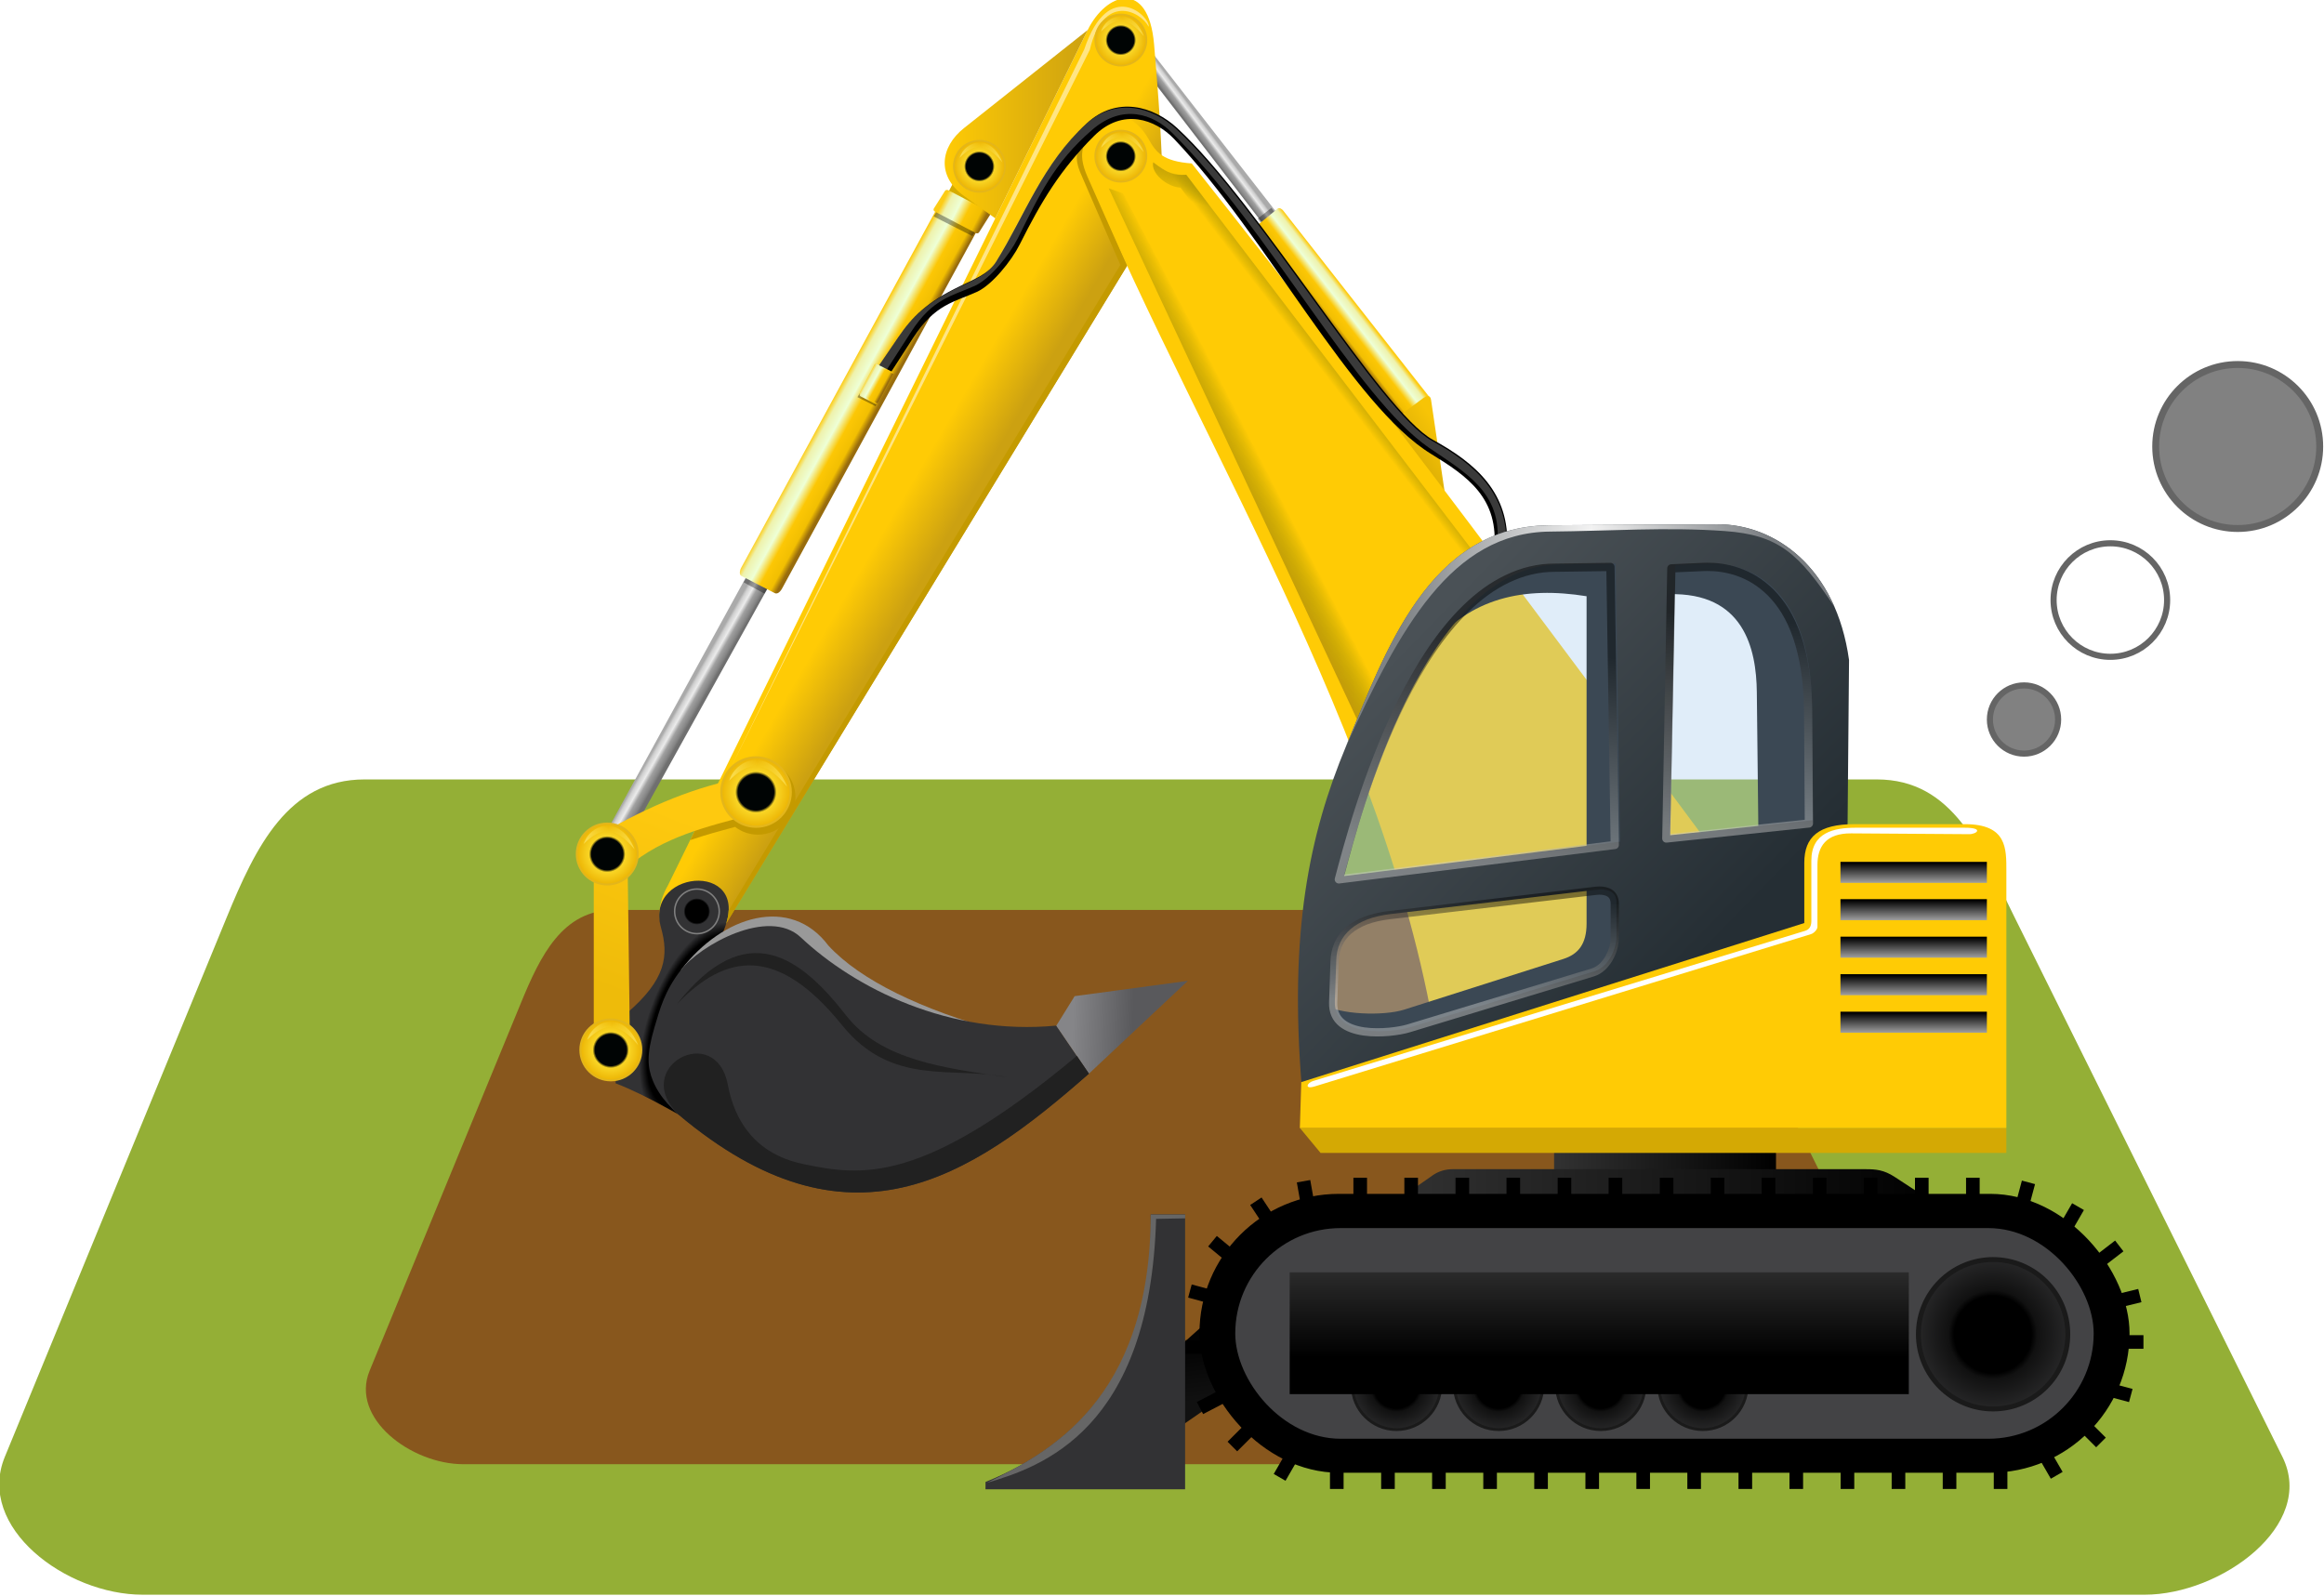 <?xml version="1.0" encoding="UTF-8" standalone="no"?>
<!-- Created with Inkscape (http://www.inkscape.org/) -->

<svg
   xmlns:dc="http://purl.org/dc/elements/1.1/"
   xmlns:cc="http://creativecommons.org/ns#"
   xmlns:rdf="http://www.w3.org/1999/02/22-rdf-syntax-ns#"
   xmlns:svg="http://www.w3.org/2000/svg"
   xmlns="http://www.w3.org/2000/svg"
   xmlns:xlink="http://www.w3.org/1999/xlink"
   xmlns:sodipodi="http://sodipodi.sourceforge.net/DTD/sodipodi-0.dtd"
   xmlns:inkscape="http://www.inkscape.org/namespaces/inkscape"
   width="17.106mm"
   height="11.746mm"
   viewBox="0 0 17.106 11.746"
   version="1.1"
   id="svg7147"
   inkscape:version="0.92.4 (5da689c313, 2019-01-14)"
   sodipodi:docname="autopromotor.svg">
  <defs
     id="defs7141">
    <linearGradient
       inkscape:collect="always"
       x1="-1782.5"
       y1="944.15"
       gradientTransform="matrix(-0.289,0.669,-0.669,-0.289,-1286.8,2300.6)"
       x2="-1789.8"
       gradientUnits="userSpaceOnUse"
       xlink:href="#linearGradient7499-4"
       y2="940"
       id="linearGradient7741" />
    <linearGradient
       id="linearGradient7499-4">
      <stop
         offset="0"
         style="stop-color:#6f6f6f"
         id="stop7501-1" />
      <stop
         offset=".143"
         style="stop-color:#868686"
         id="stop7503-6" />
      <stop
         offset=".407"
         style="stop-color:#a0a0a0"
         id="stop7505-4" />
      <stop
         offset=".638"
         style="stop-color:#ebebeb"
         id="stop7507-6" />
      <stop
         offset=".869"
         style="stop-color:#cfcfcf"
         id="stop7509-45" />
      <stop
         offset="1"
         style="stop-color:#aaaaaa"
         id="stop7511-3" />
    </linearGradient>
    <filter
       inkscape:collect="always"
       height="1.323"
       x="-0.111"
       y="-0.162"
       width="1.223"
       id="filter7563-9"
       style="color-interpolation-filters:sRGB">
      <feGaussianBlur
         inkscape:collect="always"
         stdDeviation="0.56"
         id="feGaussianBlur7565-8" />
    </filter>
    <linearGradient
       inkscape:collect="always"
       x1="-1632.2"
       y1="767.27"
       gradientTransform="matrix(-0.289,0.669,-0.669,-0.289,-1270.4,2272.9)"
       x2="-1649.8"
       gradientUnits="userSpaceOnUse"
       xlink:href="#linearGradient7401-4"
       y2="757.59"
       id="linearGradient7743" />
    <linearGradient
       inkscape:collect="always"
       id="linearGradient7401-4">
      <stop
         offset="0"
         style="stop-color:#986c0d"
         id="stop7403-3" />
      <stop
         offset=".143"
         style="stop-color:#f2bf02"
         id="stop7413-1" />
      <stop
         offset=".407"
         style="stop-color:#fcc705"
         id="stop7411-1" />
      <stop
         offset=".638"
         style="stop-color:#eeffd6"
         id="stop7409-6" />
      <stop
         offset=".869"
         style="stop-color:#eef2ad"
         id="stop7415-4" />
      <stop
         offset="1"
         style="stop-color:#fdcc15"
         id="stop7405-7" />
    </linearGradient>
    <linearGradient
       inkscape:collect="always"
       x1="-2166.7"
       y1="845.74"
       x2="-2183.5"
       gradientUnits="userSpaceOnUse"
       y2="857.19"
       id="linearGradient7753">
      <stop
         offset="0"
         style="stop-color:#f7c406"
         id="stop7749-4" />
      <stop
         offset="1"
         style="stop-color:#d8ab05"
         id="stop7751-5" />
    </linearGradient>
    <linearGradient
       inkscape:collect="always"
       x1="-1782.5"
       y1="944.15"
       gradientTransform="translate(-701.9,4.928)"
       x2="-1789.8"
       gradientUnits="userSpaceOnUse"
       xlink:href="#linearGradient7499-4"
       y2="940"
       id="linearGradient7675" />
    <linearGradient
       inkscape:collect="always"
       x1="-1632.2"
       y1="767.27"
       gradientTransform="translate(-745.73,-0.592)"
       x2="-1649.8"
       gradientUnits="userSpaceOnUse"
       xlink:href="#linearGradient7401-4"
       y2="757.59"
       id="linearGradient7670" />
    <linearGradient
       inkscape:collect="always"
       x1="-1626.4"
       y1="759.09"
       gradientTransform="translate(-745.73,-0.592)"
       x2="-1644.8"
       gradientUnits="userSpaceOnUse"
       xlink:href="#linearGradient7401-4"
       y2="749.64"
       id="linearGradient7666" />
    <linearGradient
       inkscape:collect="always"
       x1="-1982.2"
       y1="944.53"
       gradientTransform="translate(-454.53,-11.738)"
       x2="-1959.2"
       gradientUnits="userSpaceOnUse"
       xlink:href="#linearGradient7069-4"
       y2="958.01"
       id="linearGradient7724" />
    <linearGradient
       id="linearGradient7069-4">
      <stop
         offset="0"
         style="stop-color:#ffcb05"
         id="stop7071-13" />
      <stop
         offset="1"
         style="stop-color:#cca111"
         id="stop7073-0" />
    </linearGradient>
    <linearGradient
       inkscape:collect="always"
       x1="-1935.4"
       y1="724.54"
       gradientTransform="translate(-454.53,-11.738)"
       x2="-1868.4"
       gradientUnits="userSpaceOnUse"
       xlink:href="#linearGradient7069-4"
       y2="724.54"
       id="linearGradient7721" />
    <radialGradient
       inkscape:collect="always"
       r="12.542"
       cx="-2319.5"
       cy="1121.6"
       gradientUnits="userSpaceOnUse"
       xlink:href="#linearGradient6781-7"
       id="radialGradient7113" />
    <linearGradient
       inkscape:collect="always"
       id="linearGradient6781-7">
      <stop
         offset="0"
         style="stop-color:#000404"
         id="stop6783-5" />
      <stop
         offset=".5"
         style="stop-color:#000404"
         id="stop6785-2" />
      <stop
         offset=".575"
         style="stop-color:#f9d525"
         id="stop6787-2" />
      <stop
         offset="1"
         style="stop-color:#ebb201"
         id="stop6789-4" />
    </linearGradient>
    <linearGradient
       inkscape:collect="always"
       x1="-2003.8"
       y1="1057.9"
       x2="-1984.2"
       gradientUnits="userSpaceOnUse"
       xlink:href="#linearGradient6793-6"
       y2="1057.5"
       id="linearGradient7115" />
    <linearGradient
       inkscape:collect="always"
       id="linearGradient6793-6">
      <stop
         offset="0"
         style="stop-color:#f9db4b"
         id="stop6795-9" />
      <stop
         offset=".508"
         style="stop-color:#f8d323;stop-opacity:0"
         id="stop6801-1" />
      <stop
         offset="1"
         style="stop-color:#f9d843"
         id="stop6797-9" />
    </linearGradient>
    <radialGradient
       inkscape:collect="always"
       r="26.609"
       gradientTransform="matrix(1.423,0.533,-1.107,2.955,2302.8,-856.38)"
       cx="-2503.6"
       cy="1122.7"
       gradientUnits="userSpaceOnUse"
       xlink:href="#linearGradient6749-7"
       id="radialGradient6755" />
    <linearGradient
       inkscape:collect="always"
       id="linearGradient6749-7">
      <stop
         offset="0"
         style="stop-color:#000000"
         id="stop6751-5" />
      <stop
         offset=".5"
         style="stop-color:#000000"
         id="stop6757-6" />
      <stop
         offset=".575"
         style="stop-color:#323234"
         id="stop6759-1" />
      <stop
         offset="1"
         style="stop-color:#323234"
         id="stop6753-3" />
    </linearGradient>
    <linearGradient
       inkscape:collect="always"
       x1="-2302.7"
       y1="1129.2"
       x2="-2330.4"
       gradientUnits="userSpaceOnUse"
       y2="1128.2"
       id="linearGradient6745">
      <stop
         offset="0"
         style="stop-color:#59595c"
         id="stop6741-3" />
      <stop
         offset="1"
         style="stop-color:#858588"
         id="stop6743-1" />
    </linearGradient>
    <linearGradient
       inkscape:collect="always"
       x1="-1286.8"
       y1="1269.9"
       gradientTransform="translate(-0.826,16.151)"
       x2="-1184.4"
       gradientUnits="userSpaceOnUse"
       xlink:href="#linearGradient7949-5"
       y2="1270.4"
       id="linearGradient7971" />
    <linearGradient
       inkscape:collect="always"
       id="linearGradient7949-5">
      <stop
         offset="0"
         style="stop-color:#323232"
         id="stop7951-8" />
      <stop
         offset="1"
         style="stop-color:#000000"
         id="stop7953-2" />
    </linearGradient>
    <linearGradient
       inkscape:collect="always"
       x1="-1361.8"
       y1="1300.9"
       x2="-1108"
       gradientUnits="userSpaceOnUse"
       xlink:href="#linearGradient7949-5"
       y2="1300.9"
       id="linearGradient7973" />
    <radialGradient
       inkscape:collect="always"
       r="12.542"
       cx="-2319.5"
       cy="1121.6"
       gradientUnits="userSpaceOnUse"
       xlink:href="#linearGradient6749-7"
       id="radialGradient6771" />
    <linearGradient
       inkscape:collect="always"
       x1="-2090.5"
       y1="1124.3"
       x2="-2058.5"
       gradientUnits="userSpaceOnUse"
       y2="1043"
       id="linearGradient6917">
      <stop
         offset="0"
         style="stop-color:#eebb0a"
         id="stop6856-4" />
      <stop
         offset="1"
         style="stop-color:#fec90f"
         id="stop6858-9" />
    </linearGradient>
    <linearGradient
       inkscape:collect="always"
       x1="-1390.4"
       y1="990.4"
       gradientTransform="translate(-857.18,-96.16)"
       x2="-1334.8"
       gradientUnits="userSpaceOnUse"
       xlink:href="#linearGradient7683-6"
       y2="961.99"
       id="linearGradient4347" />
    <linearGradient
       inkscape:collect="always"
       id="linearGradient7683-6">
      <stop
         offset="0"
         style="stop-color:#c49a0a"
         id="stop7685-7" />
      <stop
         offset=".253"
         style="stop-color:#808000;stop-opacity:0"
         id="stop7691-5" />
      <stop
         offset="1"
         style="stop-color:#808000;stop-opacity:0"
         id="stop7687-2" />
    </linearGradient>
    <linearGradient
       inkscape:collect="always"
       x1="-1358.7"
       y1="903.16"
       gradientTransform="translate(-857.18,-96.16)"
       x2="-1394.9"
       gradientUnits="userSpaceOnUse"
       xlink:href="#linearGradient7683-6"
       y2="931.06"
       id="linearGradient4344" />
    <filter
       inkscape:collect="always"
       id="filter7651-4"
       style="color-interpolation-filters:sRGB">
      <feGaussianBlur
         inkscape:collect="always"
         stdDeviation="2.476"
         id="feGaussianBlur7653-6" />
    </filter>
    <linearGradient
       inkscape:collect="always"
       x1="-1632.2"
       y1="767.27"
       gradientTransform="matrix(0.463,0,0,0.463,-1659.2,475.2)"
       x2="-1649.8"
       gradientUnits="userSpaceOnUse"
       xlink:href="#linearGradient7401-4"
       y2="757.59"
       id="linearGradient7660" />
    <linearGradient
       inkscape:collect="always"
       x1="-1672.1"
       y1="840.24"
       gradientTransform="translate(-745.27,-2.898)"
       x2="-1681.5"
       gradientUnits="userSpaceOnUse"
       xlink:href="#linearGradient7401-4"
       y2="835.15"
       id="linearGradient7662" />
    <linearGradient
       inkscape:collect="always"
       x1="-1302"
       y1="1029"
       x2="-1159"
       gradientUnits="userSpaceOnUse"
       y2="1168.3"
       id="linearGradient7859">
      <stop
         offset="0"
         style="stop-color:#4a5156"
         id="stop7770-4" />
      <stop
         offset="1"
         style="stop-color:#252e34"
         id="stop7772-3" />
    </linearGradient>
    <linearGradient
       inkscape:collect="always"
       x1="-1955.8"
       y1="423.86"
       gradientTransform="translate(200.25,401.49)"
       x2="-1957.6"
       gradientUnits="userSpaceOnUse"
       xlink:href="#linearGradient7826-2"
       y2="472.76"
       id="linearGradient7861" />
    <linearGradient
       inkscape:collect="always"
       id="linearGradient7826-2">
      <stop
         offset="0"
         style="stop-color:#000000"
         id="stop7828-8" />
      <stop
         offset="1"
         style="stop-color:#cccccc"
         id="stop7830-8" />
    </linearGradient>
    <linearGradient
       inkscape:collect="always"
       x1="-2002.4"
       y1="299.09"
       gradientTransform="translate(226.36,403.81)"
       x2="-2018"
       gradientUnits="userSpaceOnUse"
       xlink:href="#linearGradient7826-2"
       y2="400.21"
       id="linearGradient7863" />
    <linearGradient
       inkscape:collect="always"
       x1="-1820.9"
       y1="317.41"
       gradientTransform="translate(180.09,378.69)"
       x2="-1830"
       gradientUnits="userSpaceOnUse"
       xlink:href="#linearGradient7826-2"
       y2="416.54"
       id="linearGradient7865" />
    <filter
       inkscape:collect="always"
       id="filter7873-9"
       style="color-interpolation-filters:sRGB">
      <feGaussianBlur
         inkscape:collect="always"
         stdDeviation="1.071"
         id="feGaussianBlur7875-4" />
    </filter>
    <linearGradient
       inkscape:collect="always"
       x1="-1106"
       y1="1154.8"
       x2="-1106"
       gradientUnits="userSpaceOnUse"
       xlink:href="#linearGradient7885-7"
       y2="1169.6"
       id="linearGradient7937" />
    <linearGradient
       inkscape:collect="always"
       id="linearGradient7885-7">
      <stop
         offset="0"
         style="stop-color:#000000"
         id="stop7887-0" />
      <stop
         offset="1"
         style="stop-color:#ffffff"
         id="stop7889-5" />
    </linearGradient>
    <linearGradient
       inkscape:collect="always"
       x1="-1106"
       y1="1154.8"
       gradientTransform="translate(0,17.291)"
       x2="-1106"
       gradientUnits="userSpaceOnUse"
       xlink:href="#linearGradient7885-7"
       y2="1169.6"
       id="linearGradient7939" />
    <linearGradient
       inkscape:collect="always"
       x1="-1106"
       y1="1154.8"
       gradientTransform="translate(0,34.582)"
       x2="-1106"
       gradientUnits="userSpaceOnUse"
       xlink:href="#linearGradient7885-7"
       y2="1169.6"
       id="linearGradient7941" />
    <linearGradient
       inkscape:collect="always"
       x1="-1106"
       y1="1154.8"
       gradientTransform="translate(0,51.873)"
       x2="-1106"
       gradientUnits="userSpaceOnUse"
       xlink:href="#linearGradient7885-7"
       y2="1169.6"
       id="linearGradient7943" />
    <linearGradient
       inkscape:collect="always"
       x1="-1106"
       y1="1154.8"
       gradientTransform="translate(0,69.164)"
       x2="-1106"
       gradientUnits="userSpaceOnUse"
       xlink:href="#linearGradient7885-7"
       y2="1169.6"
       id="linearGradient7945" />
    <linearGradient
       inkscape:collect="always"
       x1="-1322.4"
       y1="1259.2"
       x2="-1319"
       gradientUnits="userSpaceOnUse"
       y2="1285.3"
       id="linearGradient8697">
      <stop
         offset="0"
         style="stop-color:#030303"
         id="stop8622-7" />
      <stop
         offset="1"
         style="stop-color:#111111"
         id="stop8624-1" />
    </linearGradient>
    <radialGradient
       inkscape:collect="always"
       r="12.542"
       cx="-2319.5"
       cy="1121.6"
       gradientUnits="userSpaceOnUse"
       xlink:href="#linearGradient7983-8"
       id="radialGradient8699" />
    <linearGradient
       inkscape:collect="always"
       id="linearGradient7983-8">
      <stop
         offset="0"
         style="stop-color:#000000"
         id="stop7985-2" />
      <stop
         offset=".5"
         style="stop-color:#000000"
         id="stop7987-3" />
      <stop
         offset=".575"
         style="stop-color:#111111"
         id="stop7989-3" />
      <stop
         offset="1"
         style="stop-color:#282829"
         id="stop7991-6" />
    </linearGradient>
    <linearGradient
       inkscape:collect="always"
       x1="-1305.3"
       y1="1381.2"
       gradientTransform="translate(136.14,86.577)"
       x2="-1305.3"
       gradientUnits="userSpaceOnUse"
       xlink:href="#linearGradient7949-5"
       y2="1427.3"
       id="linearGradient8709" />
    <linearGradient
       inkscape:collect="always"
       x1="-1419.8"
       y1="826.5"
       gradientTransform="translate(-857.18,-96.16)"
       x2="-1438.8"
       gradientUnits="userSpaceOnUse"
       xlink:href="#linearGradient7683-6"
       y2="891.73"
       id="linearGradient4352" />
    <linearGradient
       inkscape:collect="always"
       x1="-2180.3"
       x2="-2008.6"
       y1="905.91"
       gradientUnits="userSpaceOnUse"
       y2="903.38"
       id="linearGradient10337">
      <stop
         offset="0"
         style="stop-color:#7e8285"
         id="stop4412-0" />
      <stop
         offset=".519"
         style="stop-color:#f2f2f2"
         id="stop4418-9" />
      <stop
         offset="1"
         style="stop-color:#787c80"
         id="stop4414-5" />
    </linearGradient>
    <radialGradient
       inkscape:collect="always"
       xlink:href="#linearGradient6781-7"
       id="radialGradient1575"
       gradientUnits="userSpaceOnUse"
       cx="-2319.5"
       cy="1121.6"
       r="12.542" />
    <linearGradient
       inkscape:collect="always"
       xlink:href="#linearGradient6793-6"
       id="linearGradient1577"
       gradientUnits="userSpaceOnUse"
       x1="-2003.8"
       y1="1057.9"
       x2="-1984.2"
       y2="1057.5" />
    <radialGradient
       inkscape:collect="always"
       xlink:href="#linearGradient6781-7"
       id="radialGradient1579"
       gradientUnits="userSpaceOnUse"
       cx="-2319.5"
       cy="1121.6"
       r="12.542" />
    <linearGradient
       inkscape:collect="always"
       xlink:href="#linearGradient6793-6"
       id="linearGradient1581"
       gradientUnits="userSpaceOnUse"
       x1="-2003.8"
       y1="1057.9"
       x2="-1984.2"
       y2="1057.5" />
    <radialGradient
       inkscape:collect="always"
       xlink:href="#linearGradient6781-7"
       id="radialGradient1583"
       gradientUnits="userSpaceOnUse"
       cx="-2319.5"
       cy="1121.6"
       r="12.542" />
    <linearGradient
       inkscape:collect="always"
       xlink:href="#linearGradient6793-6"
       id="linearGradient1585"
       gradientUnits="userSpaceOnUse"
       x1="-2003.8"
       y1="1057.9"
       x2="-1984.2"
       y2="1057.5" />
    <radialGradient
       inkscape:collect="always"
       xlink:href="#linearGradient6781-7"
       id="radialGradient1587"
       gradientUnits="userSpaceOnUse"
       cx="-2319.5"
       cy="1121.6"
       r="12.542" />
    <linearGradient
       inkscape:collect="always"
       xlink:href="#linearGradient6793-6"
       id="linearGradient1589"
       gradientUnits="userSpaceOnUse"
       x1="-2003.8"
       y1="1057.9"
       x2="-1984.2"
       y2="1057.5" />
    <radialGradient
       inkscape:collect="always"
       xlink:href="#linearGradient6781-7"
       id="radialGradient1591"
       gradientUnits="userSpaceOnUse"
       cx="-2319.5"
       cy="1121.6"
       r="12.542" />
    <linearGradient
       inkscape:collect="always"
       xlink:href="#linearGradient6793-6"
       id="linearGradient1593"
       gradientUnits="userSpaceOnUse"
       x1="-2003.8"
       y1="1057.9"
       x2="-1984.2"
       y2="1057.5" />
    <radialGradient
       inkscape:collect="always"
       xlink:href="#linearGradient7983-8"
       id="radialGradient1595"
       gradientUnits="userSpaceOnUse"
       cx="-2319.5"
       cy="1121.6"
       r="12.542" />
    <radialGradient
       inkscape:collect="always"
       xlink:href="#linearGradient7983-8"
       id="radialGradient1597"
       gradientUnits="userSpaceOnUse"
       cx="-2319.5"
       cy="1121.6"
       r="12.542" />
    <radialGradient
       inkscape:collect="always"
       xlink:href="#linearGradient7983-8"
       id="radialGradient1599"
       gradientUnits="userSpaceOnUse"
       cx="-2319.5"
       cy="1121.6"
       r="12.542" />
    <radialGradient
       inkscape:collect="always"
       xlink:href="#linearGradient7983-8"
       id="radialGradient1601"
       gradientUnits="userSpaceOnUse"
       cx="-2319.5"
       cy="1121.6"
       r="12.542" />
  </defs>
  <sodipodi:namedview
     id="base"
     pagecolor="#ffffff"
     bordercolor="#666666"
     borderopacity="1.0"
     inkscape:pageopacity="0.0"
     inkscape:pageshadow="2"
     inkscape:zoom="3.959798"
     inkscape:cx="-98.292839"
     inkscape:cy="26.693453"
     inkscape:document-units="mm"
     inkscape:current-layer="layer1"
     showgrid="false"
     inkscape:showpageshadow="false"
     showborder="false"
     fit-margin-top="0"
     fit-margin-left="0"
     fit-margin-right="0"
     fit-margin-bottom="0"
     inkscape:window-width="3440"
     inkscape:window-height="1377"
     inkscape:window-x="-8"
     inkscape:window-y="-8"
     inkscape:window-maximized="1" />
  <g
     inkscape:label="Capa 1"
     inkscape:groupmode="layer"
     id="layer1"
     transform="translate(-86.261,-115.776)">
    <g
       id="g1752"
       transform="matrix(1.451,0,0,1.451,-38.909,-52.222)">
      <g
         id="g1607">
        <path
           style="opacity:1;fill:#94af36;fill-opacity:1;stroke:none;stroke-width:0.062;stroke-linecap:round;stroke-linejoin:round;stroke-miterlimit:4;stroke-dasharray:none;stroke-dashoffset:0;stroke-opacity:1"
           d="m 88.115,119.735 h 7.67 c 0.387,0 0.527,0.352 0.699,0.699 l 1.359,2.738 c 0.172,0.347 -0.312,0.699 -0.699,0.699 h -10.156 c -0.387,0 -0.846,-0.341 -0.699,-0.699 l 1.126,-2.738 c 0.147,-0.358 0.312,-0.699 0.699,-0.699 z"
           id="rect16275"
           inkscape:connector-curvature="0"
           sodipodi:nodetypes="sssssssss" />
        <path
           sodipodi:nodetypes="sssssssss"
           inkscape:connector-curvature="0"
           id="path1603"
           d="m 89.38,120.397 h 5.217 c 0.263,0 0.358,0.24 0.475,0.475 l 0.925,1.862 c 0.117,0.236 -0.212,0.475 -0.475,0.475 h -6.907 c -0.263,0 -0.576,-0.232 -0.475,-0.475 l 0.766,-1.862 c 0.1,-0.244 0.212,-0.475 0.475,-0.475 z"
           style="opacity:1;fill:#88571d;fill-opacity:1;stroke:none;stroke-width:0.042;stroke-linecap:round;stroke-linejoin:round;stroke-miterlimit:4;stroke-dasharray:none;stroke-dashoffset:0;stroke-opacity:1" />
      </g>
      <circle
         r="0.173"
         cy="119.431"
         cx="96.532"
         id="humoPequeno"
         style="opacity:1;fill:#818181;fill-opacity:1;stroke:#656565;stroke-width:0.031;stroke-linecap:round;stroke-linejoin:round;stroke-miterlimit:4;stroke-dasharray:none;stroke-dashoffset:0;stroke-opacity:1" />
      <circle
         style="opacity:1;fill:#ffffff;fill-opacity:1;stroke:#656565;stroke-width:0.031;stroke-linecap:round;stroke-linejoin:round;stroke-miterlimit:4;stroke-dasharray:none;stroke-dashoffset:0;stroke-opacity:1"
         id="humoMediano"
         cx="96.97"
         cy="118.825"
         r="0.288" />
      <circle
         r="0.416"
         cy="118.046"
         cx="97.616"
         id="humoGrande"
         style="opacity:1;fill:#818181;fill-opacity:1;stroke:#656565;stroke-width:0.035;stroke-linecap:round;stroke-linejoin:round;stroke-miterlimit:4;stroke-dasharray:none;stroke-dashoffset:0;stroke-opacity:1" />
      <g
         id="layer1-9"
         inkscape:label="Calque 1"
         transform="matrix(0.011,0,0,0.011,88.951,115.395)">
        <g
           id="g4420"
           transform="translate(2580.9,-620.46)">
          <g
             id="g7736"
             transform="translate(-851.56,-92.525)">
            <path
               id="path7726"
               d="m -1383.4,847.9 -62.564,-80.39 -5.447,5.41 63.306,82.264 z"
               sodipodi:nodetypes="ccccc"
               style="fill:url(#linearGradient7741)"
               inkscape:connector-curvature="0" />
            <path
               id="path7728"
               d="m -2042.2,903.15 -1.793,3.098 9.619,5.217 2.446,-4.076 z"
               style="opacity:0.99;fill:#000000;fill-opacity:0.355;filter:url(#filter7563-9)"
               transform="matrix(-0.289,0.669,-0.669,-0.289,-1371.7,2473.3)"
               inkscape:connector-curvature="0" />
            <path
               id="path7730"
               sodipodi:nodetypes="ccscsccscc"
               inkscape:connector-curvature="0"
               style="color:#000000;fill:url(#linearGradient7743)"
               d="m -1315,931.77 -10.603,8.804 c -0.347,0.288 -0.756,0.273 -0.97,0 l -67.134,-85.614 c -0.19,-0.287 -1.359,-1.886 -0.3,-2.756 l 9.69,-7.963 c 0.853,-0.708 2.277,0.587 2.467,0.874 l 67.134,85.614 c 0.212,0.271 0.063,0.75 -0.284,1.038 z" />
          </g>
          <path
             id="path7745"
             d="m -2168.8,839.14 c 1.182,-0.882 3.228,-1.926 3.635,0.826 l 9.252,62.62 -34.366,-47.419 z"
             sodipodi:nodetypes="ssccs"
             style="fill:url(#linearGradient7753)"
             inkscape:connector-curvature="0" />
          <path
             id="path7489"
             d="m -2479.1,918.1 -67.169,122.6 9.782,3.913 69.125,-124.56 z"
             sodipodi:nodetypes="ccccc"
             style="fill:url(#linearGradient7675)"
             inkscape:connector-curvature="0" />
          <path
             id="path7513"
             d="m -2480.4,921 -1.793,3.098 9.619,5.217 2.446,-4.076 z"
             style="opacity:0.99;fill:#000000;fill-opacity:0.355;filter:url(#filter7563-9)"
             inkscape:connector-curvature="0" />
          <path
             id="path7433"
             d="m -2389.2,746.74 6.456,-11.989 14.756,12.911 -6.917,11.067 z"
             style="fill:#d6ac00"
             inkscape:connector-curvature="0" />
          <path
             id="path7399"
             sodipodi:nodetypes="ccscsccscc"
             inkscape:connector-curvature="0"
             style="color:#000000;fill:url(#linearGradient7670)"
             d="m -2392.3,752.78 16.866,8.558 c 0.553,0.28 0.758,0.806 0.532,1.22 l -89.666,164.61 c -0.258,0.396 -1.635,2.739 -3.307,1.88 l -15.31,-7.867 c -1.357,-0.689 -0.502,-3.188 -0.244,-3.584 l 89.665,-164.61 c 0.226,-0.415 0.91,-0.488 1.463,-0.208 z" />
          <path
             id="path7567"
             style="opacity:0.99;fill:#000000;fill-opacity:0.355;filter:url(#filter7563-9)"
             inkscape:connector-curvature="0"
             transform="matrix(1.856,0,0,1.741,710.51,-540.37)"
             d="m -1671.2,741.13 -1.793,3.098 9.619,5.217 2.446,-4.076 z" />
          <path
             id="rect7396"
             d="m -2387.7,743.31 18.664,9.797 c 0.612,0.321 0.874,0.944 0.589,1.397 l -5.179,8.223 c -0.285,0.453 -1.007,0.559 -1.619,0.238 l -18.665,-9.797 c -0.611,-0.321 -0.874,-0.944 -0.589,-1.397 l 5.179,-8.223 c 0.285,-0.453 1.007,-0.559 1.619,-0.238 z"
             style="color:#000000;fill:url(#linearGradient7666)"
             inkscape:connector-curvature="0" />
          <path
             id="path7597"
             style="opacity:0.99;fill:#000000;fill-opacity:0.355;filter:url(#filter7563-9)"
             inkscape:connector-curvature="0"
             transform="matrix(0.862,0,0,0.8,-957.33,175.27)"
             d="m -1706.3,826.16 -1.793,3.098 9.619,5.217 2.446,-4.076 z" />
          <path
             id="path7035"
             d="m -2492.5,1085.2 188.96,-310.05 14.638,-29.275 c -0.233,-23.287 -2.01,-46.574 -3.992,-69.861 -2.598,-30.518 -22.184,-23.816 -30.606,-6.653 l -193.61,394.55 c -9.898,17.143 -0.571,35.834 24.618,21.291 z"
             sodipodi:nodetypes="cccsscc"
             style="fill:url(#linearGradient7724)"
             inkscape:connector-curvature="0" />
          <path
             id="path7037"
             d="m -2323.5,669.36 -57.053,45.243 c -10.888,8.635 -12.879,22.105 0.166,31.437 l 14.254,10.197 z"
             sodipodi:nodetypes="csscc"
             style="fill:url(#linearGradient7721)"
             inkscape:connector-curvature="0" />
          <g
             id="g7039"
             transform="matrix(0.84,0,0,0.84,-698.15,-166.18)">
            <circle
               r="12.142"
               cy="1121.558"
               cx="-2319.465"
               id="path6937"
               style="color:#000000;fill:url(#radialGradient1575);stroke:#e4b61a;stroke-width:0.8"
               transform="matrix(1.157,0,0,1.157,689.23,-228.12)" />
            <path
               id="path6939"
               d="m -2005.3,1064.9 c 3.204,-9.62 17.065,-13.506 23.523,2.47 -9.27,-11.147 -15.601,-10.329 -23.523,-2.47 z"
               sodipodi:nodetypes="ccc"
               style="fill:url(#linearGradient1577)"
               inkscape:connector-curvature="0" />
          </g>
          <path
             id="path7067"
             sodipodi:nodetypes="ccccc"
             style="fill:#ffe584"
             inkscape:connector-curvature="0"
             d="m -2295.4,667.88 c 0.953,-4.356 -18.324,-23.388 -29.723,10.467 l -163.34,332.01 165.91,-331.81 c 6.15,-26.202 23.215,-18.15 27.16,-10.661 z" />
          <g
             id="g7057"
             transform="matrix(0.84,0,0,0.84,-632.94,-224.4)">
            <circle
               r="12.142"
               cy="1121.558"
               cx="-2319.465"
               id="path7059"
               style="color:#000000;fill:url(#radialGradient1579);stroke:#e4b61a;stroke-width:0.8"
               transform="matrix(1.157,0,0,1.157,689.23,-228.12)" />
            <path
               id="path7061"
               d="m -2005.3,1064.9 c 3.204,-9.62 17.065,-13.506 23.523,2.47 -9.27,-11.147 -15.601,-10.329 -23.523,-2.47 z"
               sodipodi:nodetypes="ccc"
               style="fill:url(#linearGradient1581)"
               inkscape:connector-curvature="0" />
          </g>
          <path
             id="path6747"
             d="m -2492.7,1087.6 c 17.759,-35.302 -35.498,-32.279 -27.612,-4.325 3.652,12.947 2.424,23.991 -15.802,39.588 l -5.156,32.269 c 15.215,5.873 29.758,15.103 44.578,22.954 z"
             sodipodi:nodetypes="cscccc"
             style="fill:url(#radialGradient6755)"
             inkscape:connector-curvature="0" />
          <path
             id="path6707"
             d="m -2511.1,1102.9 c 19.444,-25.417 50.623,-34.473 67.983,-11.291 14.897,16.193 43.248,29.585 78.333,39.284 z"
             sodipodi:nodetypes="cccc"
             style="fill:#999999"
             inkscape:connector-curvature="0" />
          <path
             id="path6705"
             d="m -2511.1,1102.9 c 8.867,-11.446 40.347,-29.109 55.28,-15.055 25.026,23.553 68.67,45.422 117.85,40.695 l 15.055,22.112 c -53.225,46.175 -107.04,84.706 -185.13,22.347 -6.699,-5.349 -12.79,-11.184 -15.996,-19.054 -2.466,-6.053 -2.975,-12.002 0.706,-24.464 2.534,-8.578 4.698,-16.857 12.232,-26.581 z"
             sodipodi:nodetypes="ssccssss"
             style="fill:#323234"
             inkscape:connector-curvature="0" />
          <path
             id="path6711"
             d="m -2513,1118.7 c 31.919,-40.656 56.894,-22.04 78.098,5.175 16.12,20.691 45.206,24.231 74.334,28.463 -25.619,-5.147 -53.205,4.483 -76.216,-23.994 -29.86,-36.952 -53.545,-33.225 -76.216,-9.645 z"
             sodipodi:nodetypes="cscsc"
             style="fill:#212121"
             inkscape:connector-curvature="0" />
          <path
             id="path6713"
             d="m -2338,1128.6 8.468,-13.644 52.222,-7.057 -45.635,42.813 z"
             style="fill:url(#linearGradient6745)"
             inkscape:connector-curvature="0" />
          <path
             id="path6715"
             d="m -2328.5,1142.5 c -71.306,59.522 -99.364,55.564 -126.38,49.837 -22.133,-4.692 -31.472,-20.002 -34.579,-36.461 -5.585,-29.585 -45.422,-8.037 -22.526,13.879 77.804,65.378 133.2,30.234 189.07,-19.054 z"
             sodipodi:nodetypes="cssccc"
             style="fill:#212121"
             inkscape:connector-curvature="0" />
          <g
             id="g7967"
             transform="translate(-820.83,-97.151)">
            <path
               id="path7947"
               style="fill:url(#linearGradient7971)"
               inkscape:connector-curvature="0"
               d="m -1287.6,1281.1 v 11.216 h 102.34 v -10.982 z" />
            <path
               id="path7957"
               sodipodi:nodetypes="csssscc"
               style="fill:url(#linearGradient7973)"
               inkscape:connector-curvature="0"
               d="m -1361.3,1307.1 17.758,-12.384 c 2.544,-1.774 5.687,-2.804 9.113,-2.804 h 190.67 c 4.346,0 8.196,0.268 13.186,3.533 l 22.097,14.459 z" />
          </g>
          <path
             id="path7869"
             d="m -2225.7,1175.7 9.583,11.566 h 316.24 V 1175.7 Z"
             sodipodi:nodetypes="ccccc"
             style="fill:#d4a904"
             inkscape:connector-curvature="0" />
          <circle
             r="12.142"
             cy="1121.558"
             cx="-2319.465"
             id="path6763"
             style="color:#000000;fill:url(#radialGradient6771);stroke:#808080;stroke-width:0.8"
             transform="matrix(0.847,0,0,0.847,-539.12,125.89)" />
          <path
             id="path7149"
             d="m -2475.6,1005.9 c -7.916,0 -14.547,5.35 -16.598,12.609 -0.99,0.244 -1.989,0.483 -2.975,0.744 l -11.629,23.731 c 6.786,-2.307 13.728,-4.215 20.688,-6.085 2.916,2.241 6.551,3.583 10.513,3.583 9.549,0 17.308,-7.725 17.308,-17.274 0,-9.549 -7.759,-17.308 -17.308,-17.308 z"
             style="fill:#c49a00"
             inkscape:connector-curvature="0" />
          <g
             id="g6905"
             transform="translate(-453.76,-11.643)">
            <path
               id="path6775"
               sodipodi:nodetypes="ccccccc"
               style="fill:url(#linearGradient6917)"
               inkscape:connector-curvature="0"
               d="m -2080.9,1145.5 c 0,-1.331 -0.998,-78.51 -0.998,-78.51 16.455,-13.976 36.671,-18.546 56.554,-23.952 l -5.988,-16.634 c -23.045,4.691 -44.926,14.622 -66.202,27.279 v 94.811 z" />
            <g
               id="g6808"
               transform="translate(-96.916,-8.468)">
              <circle
                 r="12.142"
                 cy="1121.558"
                 cx="-2319.465"
                 id="path6777"
                 style="color:#000000;fill:url(#radialGradient1583);stroke:#e4b61a;stroke-width:0.8"
                 transform="matrix(1.157,0,0,1.157,689.23,-228.12)" />
              <path
                 id="path6791"
                 d="m -2005.3,1064.9 c 3.204,-9.62 17.065,-13.506 23.523,2.47 -9.27,-11.147 -15.601,-10.329 -23.523,-2.47 z"
                 sodipodi:nodetypes="ccc"
                 style="fill:url(#linearGradient1585)"
                 inkscape:connector-curvature="0" />
            </g>
            <g
               id="g6816"
               transform="matrix(1.138,0,0,1.138,246.92,-184.65)">
              <circle
                 r="12.142"
                 cy="1121.558"
                 cx="-2319.465"
                 id="path6818"
                 style="color:#000000;fill:url(#radialGradient1587);stroke:#e4b61a;stroke-width:0.8"
                 transform="matrix(1.157,0,0,1.157,689.23,-228.12)" />
              <path
                 id="path6820"
                 sodipodi:nodetypes="ccc"
                 style="fill:url(#linearGradient1589)"
                 inkscape:connector-curvature="0"
                 d="m -2005.3,1064.9 c 3.204,-9.62 17.065,-13.506 23.523,2.47 -9.27,-11.147 -15.601,-10.329 -23.523,-2.47 z" />
            </g>
            <g
               id="g6836"
               transform="translate(-95.27,81.861)">
              <circle
                 r="12.142"
                 cy="1121.558"
                 cx="-2319.465"
                 id="path6838"
                 style="color:#000000;fill:url(#radialGradient1591);stroke:#e4b61a;stroke-width:0.8"
                 transform="matrix(1.157,0,0,1.157,689.23,-228.12)" />
              <path
                 id="path6840"
                 sodipodi:nodetypes="ccc"
                 style="fill:url(#linearGradient1593)"
                 inkscape:connector-curvature="0"
                 d="m -2005.3,1064.9 c 3.204,-9.62 17.065,-13.506 23.523,2.47 -9.27,-11.147 -15.601,-10.329 -23.523,-2.47 z" />
            </g>
          </g>
          <path
             id="path7677"
             d="m -2160,1155.8 c -18.173,-149.84 -108.74,-288.06 -164.59,-421.14 -9.079,-21.631 16.632,-37.428 29.196,-14.898 3.423,6.138 6.711,10.185 19.873,11.159 100,126.05 193.89,254.15 288.86,381.88 z"
             sodipodi:nodetypes="cssccc"
             style="fill:#ffcb05"
             inkscape:connector-curvature="0" />
          <path
             id="path7679"
             d="m -2313.8,742.4 116.32,248.83 10.574,-16.853 -120.28,-229.66 z"
             style="fill:url(#linearGradient4347)"
             inkscape:connector-curvature="0" />
          <path
             id="path7681"
             d="m -2295.6,728.82 c 6.715,5.16 12.004,7.755 17.474,7.31 l 135.48,177.78 -7.931,3.635 -130.2,-175.47 c -10.166,-0.103 -11.086,-7.9 -14.83,-13.258 z"
             sodipodi:nodetypes="cccccc"
             style="fill:url(#linearGradient4344)"
             inkscape:connector-curvature="0" />
          <path
             id="path4354"
             d="m -2490.2,1081.4 184.83,-303.27 -18.189,-40.948 c -5.458,-12.288 -0.752,-15.517 1.473,-22.865 l -4.791,7.435 c -3.39,6.784 -0.862,11.523 1.322,16.522 l 17.101,39.447 -180.66,297.8 c -0.06,2.061 -0.567,3.972 -1.084,5.881 z"
             sodipodi:nodetypes="ccsccsccc"
             style="fill:#c49a00"
             inkscape:connector-curvature="0" />
          <g
             id="g7655"
             transform="translate(-1087.5,-107.72)">
            <path
               id="path7619-1"
               sodipodi:nodetypes="cssssssccsssssscc"
               style="fill:#000000"
               inkscape:connector-curvature="0"
               d="m -1329.9,939.85 13.373,-20.751 c 10.014,-15.538 19.078,-16.565 29.372,-21.212 7.06,-3.187 16.017,-14.349 19.81,-21.925 9.979,-19.929 18.836,-34.639 34.281,-50.011 13.193,-13.13 28.279,-7.663 36.89,1.383 42.589,44.74 82.082,122.93 118.52,145.27 16.768,10.276 31.628,20.457 29.038,44.716 l 5.995,-1.383 c 1.44,-25.205 -14.348,-38.988 -34.129,-49.804 -24.246,-13.258 -79.524,-108.4 -118.05,-143.87 -10.892,-10.03 -27.763,-14.943 -41.725,-2.072 -20.632,19.019 -28.38,42.313 -41.715,63.742 -3.476,5.586 -9.912,8.05 -16.628,11.286 -15.31,7.377 -22.058,14.081 -28.578,23.652 l -10.836,15.909 z" />
            <path
               id="path7621-6"
               d="m -1330.8,937.04 13.373,-20.751 c 10.014,-15.538 19.078,-16.565 29.372,-21.212 7.06,-3.187 16.017,-14.349 19.81,-21.925 9.979,-19.929 16.499,-34.639 34.281,-50.011 14.081,-12.172 28.013,-7.402 36.89,1.383 44.675,44.219 84.954,122.22 118.52,145.27 16.212,11.133 33.965,20.457 31.375,44.716 l 4.125,1.888 c 1.44,-25.205 -14.348,-38.988 -34.129,-49.804 -24.246,-13.258 -79.524,-108.4 -118.05,-143.87 -10.892,-10.03 -27.763,-14.943 -41.725,-2.072 -20.632,19.019 -28.38,42.313 -41.715,63.742 -3.476,5.586 -9.912,8.05 -16.628,11.286 -15.31,7.377 -22.058,14.081 -28.578,23.652 l -10.836,15.909 z"
               sodipodi:nodetypes="cssssssccsssssscc"
               style="opacity:0.48;fill:#ffffff;filter:url(#filter7651-4)"
               inkscape:connector-curvature="0" />
          </g>
          <path
             id="path7437"
             sodipodi:nodetypes="ccscsccscc"
             d="m -2420.9,823.7 7.802,3.959 c 0.256,0.13 0.348,0.371 0.247,0.565 l -6.606,12.622 c -0.119,0.183 -0.756,1.267 -1.53,0.87 l -7.082,-3.639 c -0.628,-0.319 -0.233,-1.475 -0.113,-1.658 l 6.606,-12.622 c 0.101,-0.194 0.421,-0.226 0.677,-0.096 z"
             style="color:#000000;fill:url(#linearGradient7660);stroke:url(#linearGradient7662);stroke-width:0.606"
             inkscape:connector-curvature="0" />
          <g
             id="g7047"
             transform="matrix(0.84,0,0,0.84,-632.94,-170.84)">
            <circle
               r="12.142"
               cy="1121.558"
               cx="-2319.465"
               id="path7049"
               style="color:#000000;fill:url(#radialGradient7113);stroke:#e4b61a;stroke-width:0.8"
               transform="matrix(1.157,0,0,1.157,689.23,-228.12)" />
            <path
               id="path7051"
               sodipodi:nodetypes="ccc"
               style="fill:url(#linearGradient7115)"
               inkscape:connector-curvature="0"
               d="m -2005.3,1064.9 c 3.204,-9.62 17.065,-13.506 23.523,2.47 -9.27,-11.147 -15.601,-10.329 -23.523,-2.47 z" />
          </g>
          <g
             id="g7850"
             transform="translate(-379.35,244.53)">
            <g
               id="g7776"
               transform="translate(-475.73,-342.08)">
              <path
                 id="path7764"
                 d="m -1310.8,1051.9 c 18.662,-23.365 43.825,-28.446 72.435,-23.833 v 150.94 c 0,9.496 -3.869,14.165 -10.748,16.356 l -73.37,23.366 c -9.382,2.988 -30.268,2.445 -37.853,-2.804 l 5.608,24.301 172.44,-25.703 -26.637,-79.445 8.412,-107.95 c 34.663,-0.989 40.434,25.152 40.657,45.096 l 0.935,83.417 35.049,-13.085 -6.075,-106.55 -33.647,-31.31 -117.3,3.271 z"
                 sodipodi:nodetypes="ccssscccccscccccc"
                 style="fill:#000000"
                 inkscape:connector-curvature="0" />
              <path
                 id="path7766"
                 d="m -1302.9,1029.5 31.31,-24.301 109.82,0.234 36.451,46.732 -3.271,104.45 -111.69,62.154 -115.43,23.833 -8.412,-66.593 35.984,-103.28 z"
                 style="fill:#a8ccec;fill-opacity:0.355"
                 inkscape:connector-curvature="0" />
              <path
                 id="path7755"
                 style="fill:url(#linearGradient7859)"
                 inkscape:connector-curvature="0"
                 d="m -1178.3,994.88 -77.344,0.469 c -55.638,0.336 -75.751,58.871 -93.625,101.81 -17.025,40.902 -26.345,85.768 -20.406,157.56 l 250.94,-38.781 1.406,-158.44 c -5.907,-42.619 -33.954,-62.788 -60.969,-62.625 z m -2.781,18.125 c 16.516,-0.121 46.314,9.271 46.688,67.125 l 0.344,51.219 -65.75,6.937 2.313,-124.59 14.875,-0.656 c 0.504,-0.022 0.998,-0.027 1.531,-0.031 z m -43.844,0.031 2,128.22 -127.25,15.875 c 7.106,-26.519 36.978,-143.75 99.813,-143.75 l 25.437,-0.344 z m -6.969,150.25 c 3.745,-0.066 7.312,1.319 7.312,6.063 v 15.531 c 0,6.209 -3.869,14.251 -10.25,16.188 l -84.938,25.781 c -7.861,2.386 -35.283,5.36 -34.688,-11.906 l 0.656,-19.156 c 0.395,-11.462 8.657,-19.212 25.125,-21.156 l 95.156,-11.219 c 0.532,-0.063 1.09,-0.116 1.625,-0.125 z" />
            </g>
            <path
               id="path7822"
               style="opacity:0.45;fill:none;stroke:url(#linearGradient7861);stroke-width:3.8;stroke-linecap:round;stroke-linejoin:round"
               inkscape:connector-curvature="0"
               d="m -1708.4,821.74 c 0.936,-0.017 1.858,0.055 2.719,0.25 0.861,0.195 1.664,0.503 2.344,0.969 0.68,0.465 1.232,1.079 1.625,1.875 0.393,0.796 0.625,1.783 0.625,2.969 v 15.531 c 0,1.552 -0.225,3.218 -0.688,4.875 -0.462,1.657 -1.149,3.298 -2.031,4.812 -0.882,1.514 -1.959,2.908 -3.219,4.031 -0.63,0.562 -1.315,1.051 -2.031,1.469 -0.717,0.417 -1.484,0.758 -2.281,1 l -84.938,25.781 c -1.965,0.596 -5.146,1.218 -8.812,1.562 -1.833,0.172 -3.801,0.263 -5.781,0.25 -1.98,-0.013 -3.965,-0.127 -5.906,-0.406 -1.941,-0.279 -3.815,-0.717 -5.531,-1.344 -1.716,-0.627 -3.289,-1.444 -4.594,-2.5 -0.652,-0.528 -1.235,-1.099 -1.75,-1.75 -0.515,-0.651 -0.958,-1.373 -1.312,-2.156 -0.354,-0.783 -0.611,-1.636 -0.781,-2.562 -0.17,-0.926 -0.256,-1.921 -0.219,-3 l 0.656,-19.156 c 0.049,-1.433 0.235,-2.812 0.531,-4.125 0.296,-1.313 0.706,-2.566 1.25,-3.75 0.544,-1.184 1.207,-2.296 2,-3.344 0.793,-1.048 1.707,-2.034 2.75,-2.938 1.043,-0.903 2.236,-1.718 3.531,-2.469 1.295,-0.751 2.702,-1.442 4.25,-2.031 1.548,-0.59 3.229,-1.08 5.031,-1.5 1.803,-0.42 3.723,-0.757 5.781,-1 l 95.156,-11.219 c 0.532,-0.063 1.09,-0.116 1.625,-0.125 z" />
            <path
               id="path7819"
               style="opacity:0.45;fill:none;stroke:url(#linearGradient7863);stroke-width:3.8;stroke-linecap:round;stroke-linejoin:round"
               inkscape:connector-curvature="0"
               d="m -1703.1,672.48 -25.438,0.344 c -1.964,0 -3.882,0.09 -5.781,0.312 -1.899,0.223 -3.789,0.567 -5.625,1 -1.836,0.433 -3.633,0.964 -5.406,1.594 -1.773,0.63 -3.508,1.373 -5.219,2.188 -1.711,0.814 -3.382,1.701 -5.031,2.688 -1.649,0.986 -3.287,2.042 -4.875,3.188 -3.177,2.291 -6.219,4.899 -9.156,7.75 -2.937,2.851 -5.767,5.971 -8.469,9.281 -2.702,3.31 -5.278,6.801 -7.75,10.469 -2.472,3.668 -4.847,7.514 -7.094,11.438 -2.247,3.924 -4.38,7.922 -6.406,12 -2.026,4.078 -3.939,8.213 -5.75,12.344 -1.811,4.131 -3.493,8.262 -5.094,12.344 -3.202,8.164 -6.016,16.14 -8.406,23.5 -2.391,7.36 -4.38,14.1 -6,19.844 -1.62,5.744 -2.862,10.498 -3.75,13.812 l 127.25,-15.875 -2,-128.22 z" />
            <path
               id="path7812"
               style="opacity:0.45;fill:none;stroke:url(#linearGradient7865);stroke-width:3.8;stroke-linecap:round;stroke-linejoin:round"
               inkscape:connector-curvature="0"
               d="m -1658.6,672.45 c -0.533,0.004 -1.028,0.009 -1.531,0.031 l -14.875,0.656 -2.312,124.59 65.75,-6.938 -0.344,-51.219 c -0.023,-3.616 -0.164,-7.066 -0.406,-10.312 -0.243,-3.247 -0.59,-6.291 -1.031,-9.188 -0.441,-2.897 -0.975,-5.622 -1.594,-8.188 -0.619,-2.566 -1.318,-4.996 -2.094,-7.25 -0.776,-2.254 -1.619,-4.352 -2.531,-6.312 -0.912,-1.961 -1.879,-3.782 -2.906,-5.469 -1.027,-1.687 -2.128,-3.225 -3.25,-4.656 -1.122,-1.432 -2.274,-2.742 -3.469,-3.938 -1.195,-1.196 -2.44,-2.271 -3.688,-3.25 -1.248,-0.979 -2.502,-1.876 -3.781,-2.656 -2.559,-1.561 -5.158,-2.741 -7.719,-3.625 -2.561,-0.884 -5.073,-1.454 -7.469,-1.812 -2.396,-0.358 -4.686,-0.484 -6.75,-0.469 z" />
          </g>
          <g
             id="g7926"
             transform="translate(-1206.8,-66.796)">
            <g
               id="g7877"
               transform="translate(350.49,-29.909)">
              <path
                 id="path7867"
                 d="m -1368.7,1251.3 231.97,-73.359 v -27.758 c 0,-11.995 6.572,-17.844 23.131,-17.844 h 50.889 c 19.539,0 19.166,11.222 19.166,21.809 v 118.3 h -325.82 z"
                 sodipodi:nodetypes="ccssssccc"
                 style="fill:#ffcb05"
                 inkscape:connector-curvature="0" />
              <path
                 id="path7871"
                 d="m -1363.3,1250.8 c -2.748,0.839 -4.108,3.993 0.826,2.478 l 228.83,-70.22 c 1.443,-0.443 2.974,-2.225 2.974,-3.304 v -28.584 c 0,-8.477 3.938,-14.662 15.572,-14.581 l 54.4,0.372 c 3.428,0.023 7.044,-2.974 -2.065,-2.974 h -50.228 c -9.953,0 -20.488,2.063 -20.488,15.201 v 27.757 c 0,2.924 -1.228,4.093 -2.974,4.626 z"
                 sodipodi:nodetypes="sssssssssssss"
                 style="fill:#ffffff;filter:url(#filter7873-9)"
                 inkscape:connector-curvature="0" />
            </g>
            <g
               id="g7909"
               transform="translate(354.23,-34.582)">
              <rect
                 id="rect7881"
                 style="color:#000000;fill:url(#linearGradient7937)"
                 height="9.697"
                 width="67.528"
                 y="1154.4"
                 x="-1123.8" />
              <rect
                 id="rect7893"
                 style="color:#000000;fill:url(#linearGradient7939)"
                 height="9.697"
                 width="67.528"
                 y="1171.6"
                 x="-1123.8" />
              <rect
                 id="rect7897"
                 style="color:#000000;fill:url(#linearGradient7941)"
                 height="9.697"
                 width="67.528"
                 y="1188.9"
                 x="-1123.8" />
              <rect
                 id="rect7901"
                 style="color:#000000;fill:url(#linearGradient7943)"
                 height="9.697"
                 width="67.528"
                 y="1206.2"
                 x="-1123.8" />
              <rect
                 id="rect7905"
                 style="color:#000000;fill:url(#linearGradient7945)"
                 height="9.697"
                 width="67.528"
                 y="1223.5"
                 x="-1123.8" />
            </g>
          </g>
          <g
             id="g8636"
             transform="translate(-641.07,-244.53)">
            <g
               id="g8628"
               transform="translate(-307.98,260.39)">
              <path
                 id="path8618"
                 d="m -1334.2,1262.5 32.879,-29.41 1.487,42.462 -37.34,25.775 z"
                 sodipodi:nodetypes="ccccc"
                 style="fill:url(#linearGradient8697)"
                 inkscape:connector-curvature="0" />
              <g
                 id="g8614"
                 transform="matrix(1,0,0,1.016,358.9,-323.97)">
                <path
                   id="path8602"
                   sodipodi:nodetypes="cccccc"
                   style="fill:#323234"
                   inkscape:connector-curvature="0"
                   d="m -1780.5,1624.5 h 92.062 v -124.77 h -15.889 c 1.835,68.755 -33.273,104.44 -76.145,121.44 z" />
                <path
                   id="path8604"
                   sodipodi:nodetypes="cccccc"
                   style="fill:#666666"
                   inkscape:connector-curvature="0"
                   d="m -1688.4,1499.8 h -15.889 c -0.238,85.032 -48.017,108.42 -75.766,121.85 25.303,-7.314 75.458,-23.873 78.241,-119.89 l 13.414,-0.248 z" />
              </g>
            </g>
            <g
               id="g8535"
               transform="translate(-315.91,-5.16)">
              <g
                 id="g8154"
                 transform="translate(-196.09,183.33)">
                <rect
                   id="rect8131"
                   style="color:#000000;fill:#000000"
                   ry="64.308"
                   height="128.62"
                   width="428.92"
                   y="1272.5"
                   x="-1118.9" />
                <g
                   id="g8133"
                   transform="translate(246.51,-166.01)">
                  <rect
                     id="rect7975"
                     style="color:#000000;fill:#434345"
                     ry="48.576"
                     height="97.151"
                     width="395.87"
                     y="1454.3"
                     x="-1348.9" />
                  <circle
                     r="12.142"
                     cy="1121.558"
                     cx="-2319.465"
                     id="path7979"
                     style="color:#000000;fill:url(#radialGradient1595);stroke:#1a1a1a;stroke-width:0.8"
                     transform="matrix(1.677,0,0,1.677,2615.2,-354)" />
                  <circle
                     r="12.142"
                     cy="1121.558"
                     cx="-2319.465"
                     id="path7993"
                     style="color:#000000;fill:url(#radialGradient1597);stroke:#1a1a1a;stroke-width:0.8"
                     transform="matrix(1.677,0,0,1.677,2662.3,-354)" />
                  <circle
                     r="12.142"
                     cy="1121.558"
                     cx="-2319.465"
                     id="path7997"
                     style="color:#000000;fill:url(#radialGradient1599);stroke:#1a1a1a;stroke-width:0.8"
                     transform="matrix(1.677,0,0,1.677,2709.4,-354)" />
                  <circle
                     r="12.142"
                     cy="1121.558"
                     cx="-2319.465"
                     id="path8001"
                     style="color:#000000;fill:url(#radialGradient1601);stroke:#1a1a1a;stroke-width:0.8"
                     transform="matrix(1.677,0,0,1.677,2756.5,-354)" />
                  <circle
                     r="12.142"
                     cy="1121.558"
                     cx="-2319.465"
                     id="path8005"
                     style="color:#000000;fill:url(#radialGradient8699);stroke:#1a1a1a;stroke-width:0.8"
                     transform="matrix(2.837,0,0,2.837,5580.9,-1678.6)" />
                  <rect
                     id="rect7977"
                     style="color:#000000;fill:url(#linearGradient8709)"
                     rx="0"
                     ry="0"
                     height="56.176"
                     width="285.51"
                     y="1474.7"
                     x="-1323.8" />
                </g>
              </g>
              <rect
                 id="rect8177"
                 style="color:#000000;fill:#000000"
                 height="14.127"
                 width="6.279"
                 y="1577.8"
                 x="-1254.8" />
              <rect
                 id="rect8179"
                 style="color:#000000;fill:#000000"
                 height="14.127"
                 width="6.279"
                 y="1577.8"
                 x="-1231.2" />
              <rect
                 id="rect8181"
                 style="color:#000000;fill:#000000"
                 height="14.127"
                 width="6.279"
                 y="1577.8"
                 x="-1207.7" />
              <rect
                 id="rect8183"
                 style="color:#000000;fill:#000000"
                 height="14.127"
                 width="6.279"
                 y="1577.8"
                 x="-1184.1" />
              <rect
                 id="rect8185"
                 style="color:#000000;fill:#000000"
                 height="14.127"
                 width="6.279"
                 y="1577.8"
                 x="-1160.6" />
              <rect
                 id="rect8187"
                 style="color:#000000;fill:#000000"
                 height="14.127"
                 width="6.279"
                 y="1577.8"
                 x="-1137" />
              <rect
                 id="rect8189"
                 style="color:#000000;fill:#000000"
                 height="14.127"
                 width="6.279"
                 y="1577.8"
                 x="-1113.5" />
              <rect
                 id="rect8193"
                 style="color:#000000;fill:#000000"
                 height="14.127"
                 width="6.279"
                 y="1577.8"
                 x="-1090" />
              <rect
                 id="rect8195"
                 style="color:#000000;fill:#000000"
                 height="14.127"
                 width="6.279"
                 y="1577.8"
                 x="-1042.9" />
              <rect
                 id="rect8197"
                 style="color:#000000;fill:#000000"
                 height="14.127"
                 width="6.279"
                 y="1577.8"
                 x="-1066.4" />
              <rect
                 id="rect8199"
                 style="color:#000000;fill:#000000"
                 height="14.127"
                 width="6.279"
                 y="1577.8"
                 x="-1019.3" />
              <rect
                 id="rect8201"
                 style="color:#000000;fill:#000000"
                 height="14.127"
                 width="6.279"
                 y="1577.8"
                 x="-995.77" />
              <rect
                 id="rect8203"
                 style="color:#000000;fill:#000000"
                 height="14.127"
                 width="6.279"
                 y="1577.8"
                 x="-972.22" />
              <rect
                 id="rect8205"
                 style="color:#000000;fill:#000000"
                 height="14.127"
                 width="6.279"
                 y="1577.8"
                 x="-948.68" />
              <rect
                 id="rect8207"
                 style="color:#000000;fill:#000000"
                 height="14.127"
                 width="6.279"
                 y="1448.4"
                 x="-1244" />
              <rect
                 id="rect8209"
                 style="color:#000000;fill:#000000"
                 height="14.127"
                 width="6.279"
                 y="1448.4"
                 x="-1220.5" />
              <rect
                 id="rect8211"
                 style="color:#000000;fill:#000000"
                 height="14.127"
                 width="6.279"
                 y="1448.4"
                 x="-1196.9" />
              <rect
                 id="rect8213"
                 style="color:#000000;fill:#000000"
                 height="14.127"
                 width="6.279"
                 y="1448.4"
                 x="-1173.4" />
              <rect
                 id="rect8215"
                 style="color:#000000;fill:#000000"
                 height="14.127"
                 width="6.279"
                 y="1448.4"
                 x="-1149.8" />
              <rect
                 id="rect8217"
                 style="color:#000000;fill:#000000"
                 height="14.127"
                 width="6.279"
                 y="1448.4"
                 x="-1126.3" />
              <rect
                 id="rect8219"
                 style="color:#000000;fill:#000000"
                 height="14.127"
                 width="6.279"
                 y="1448.4"
                 x="-1102.7" />
              <rect
                 id="rect8221"
                 style="color:#000000;fill:#000000"
                 height="14.127"
                 width="6.279"
                 y="1448.4"
                 x="-1079.2" />
              <rect
                 id="rect8223"
                 style="color:#000000;fill:#000000"
                 height="14.127"
                 width="6.279"
                 y="1448.4"
                 x="-1032.1" />
              <rect
                 id="rect8225"
                 style="color:#000000;fill:#000000"
                 height="14.127"
                 width="6.279"
                 y="1448.4"
                 x="-1055.7" />
              <rect
                 id="rect8227"
                 style="color:#000000;fill:#000000"
                 height="14.127"
                 width="6.279"
                 y="1448.4"
                 x="-1008.6" />
              <rect
                 id="rect8229"
                 style="color:#000000;fill:#000000"
                 height="14.127"
                 width="6.279"
                 y="1448.4"
                 x="-985.02" />
              <rect
                 id="rect8231"
                 style="color:#000000;fill:#000000"
                 height="14.127"
                 width="6.279"
                 y="1448.4"
                 x="-961.47" />
              <rect
                 id="rect8235"
                 style="color:#000000;fill:#000000"
                 transform="rotate(15)"
                 height="14.127"
                 width="6.279"
                 y="1642.5"
                 x="-528.62" />
              <rect
                 id="rect8237"
                 style="color:#000000;fill:#000000"
                 transform="rotate(30)"
                 height="14.127"
                 width="6.279"
                 y="1720.8"
                 x="-60.219" />
              <rect
                 id="rect8239"
                 style="color:#000000;fill:#000000"
                 transform="rotate(52.382)"
                 height="14.127"
                 width="6.279"
                 y="1608.9"
                 x="625.3" />
              <rect
                 id="rect8241"
                 style="color:#000000;fill:#000000"
                 transform="rotate(76.257)"
                 height="14.127"
                 width="6.279"
                 y="1213.1"
                 x="1247.2" />
              <rect
                 id="rect8243"
                 style="color:#000000;fill:#000000"
                 transform="rotate(90)"
                 height="14.127"
                 width="6.279"
                 y="879.66"
                 x="1521" />
              <rect
                 id="rect8245"
                 style="color:#000000;fill:#000000"
                 transform="rotate(105)"
                 height="14.127"
                 width="6.279"
                 y="454.46"
                 x="1722.1" />
              <rect
                 id="rect8247"
                 style="color:#000000;fill:#000000"
                 transform="rotate(-45)"
                 height="14.127"
                 width="6.279"
                 y="460.51"
                 x="-1749.5" />
              <rect
                 id="rect8249"
                 style="color:#000000;fill:#000000"
                 transform="rotate(-30)"
                 height="14.127"
                 width="6.279"
                 y="899.25"
                 x="-1592.4" />
              <rect
                 id="rect8251"
                 style="color:#000000;fill:#000000"
                 transform="rotate(30)"
                 height="14.127"
                 width="6.279"
                 y="1998.9"
                 x="-316.65" />
              <rect
                 id="rect8253"
                 style="color:#000000;fill:#000000"
                 transform="rotate(45)"
                 height="14.127"
                 width="6.279"
                 y="2016.8"
                 x="189.58" />
              <rect
                 id="rect8255"
                 style="color:#000000;fill:#000000"
                 transform="rotate(62.501)"
                 height="14.127"
                 width="6.279"
                 y="1869.9"
                 x="768.76" />
              <rect
                 id="rect8257"
                 style="color:#000000;fill:#000000"
                 transform="rotate(-90)"
                 height="14.127"
                 width="6.279"
                 y="-1321.4"
                 x="-1529.6" />
              <rect
                 id="rect8259"
                 style="color:#000000;fill:#000000"
                 transform="rotate(-74.827)"
                 height="14.127"
                 width="6.279"
                 y="-880.62"
                 x="-1796.8" />
              <rect
                 id="rect8261"
                 style="color:#000000;fill:#000000"
                 transform="rotate(-50.464)"
                 height="14.127"
                 width="6.279"
                 y="-68.891"
                 x="-1976" />
              <rect
                 id="rect8263"
                 style="color:#000000;fill:#000000"
                 transform="rotate(-33.443)"
                 height="14.127"
                 width="6.279"
                 y="507.27"
                 x="-1882.9" />
              <rect
                 id="rect8265"
                 style="color:#000000;fill:#000000"
                 transform="matrix(0.985,-0.175,0.175,0.985,0,0)"
                 height="14.127"
                 width="6.279"
                 y="1205.5"
                 x="-1503.6" />
            </g>
          </g>
          <path
             id="path4350"
             sodipodi:nodetypes="cccccc"
             style="fill:url(#linearGradient4352)"
             inkscape:connector-curvature="0"
             d="m -2293.3,730.38 c 6.715,5.16 9.773,6.185 15.243,5.74 l 135.48,177.78 -7.931,3.635 -130.2,-175.47 c -6.069,-0.219 -13.801,-6.582 -12.6,-11.688 z" />
          <path
             id="path4364"
             sodipodi:nodetypes="ccccsscc"
             style="fill:url(#linearGradient10337)"
             inkscape:connector-curvature="0"
             d="m -2033.4,897.33 -77.344,0.469 c -47.704,0.288 -69.292,43.361 -85.745,82.705 -2.736,6.544 -5.331,12.984 -7.88,19.107 24.75,-54.282 48.59,-98.489 94.095,-98.915 27.646,-0.259 53.768,-2.172 80.548,-0.246 24.88,1.79 34.11,10.245 50.609,35.026 -11.28,-25.899 -33.099,-38.274 -54.283,-38.146 z" />
        </g>
      </g>
    </g>
  </g>
</svg>
